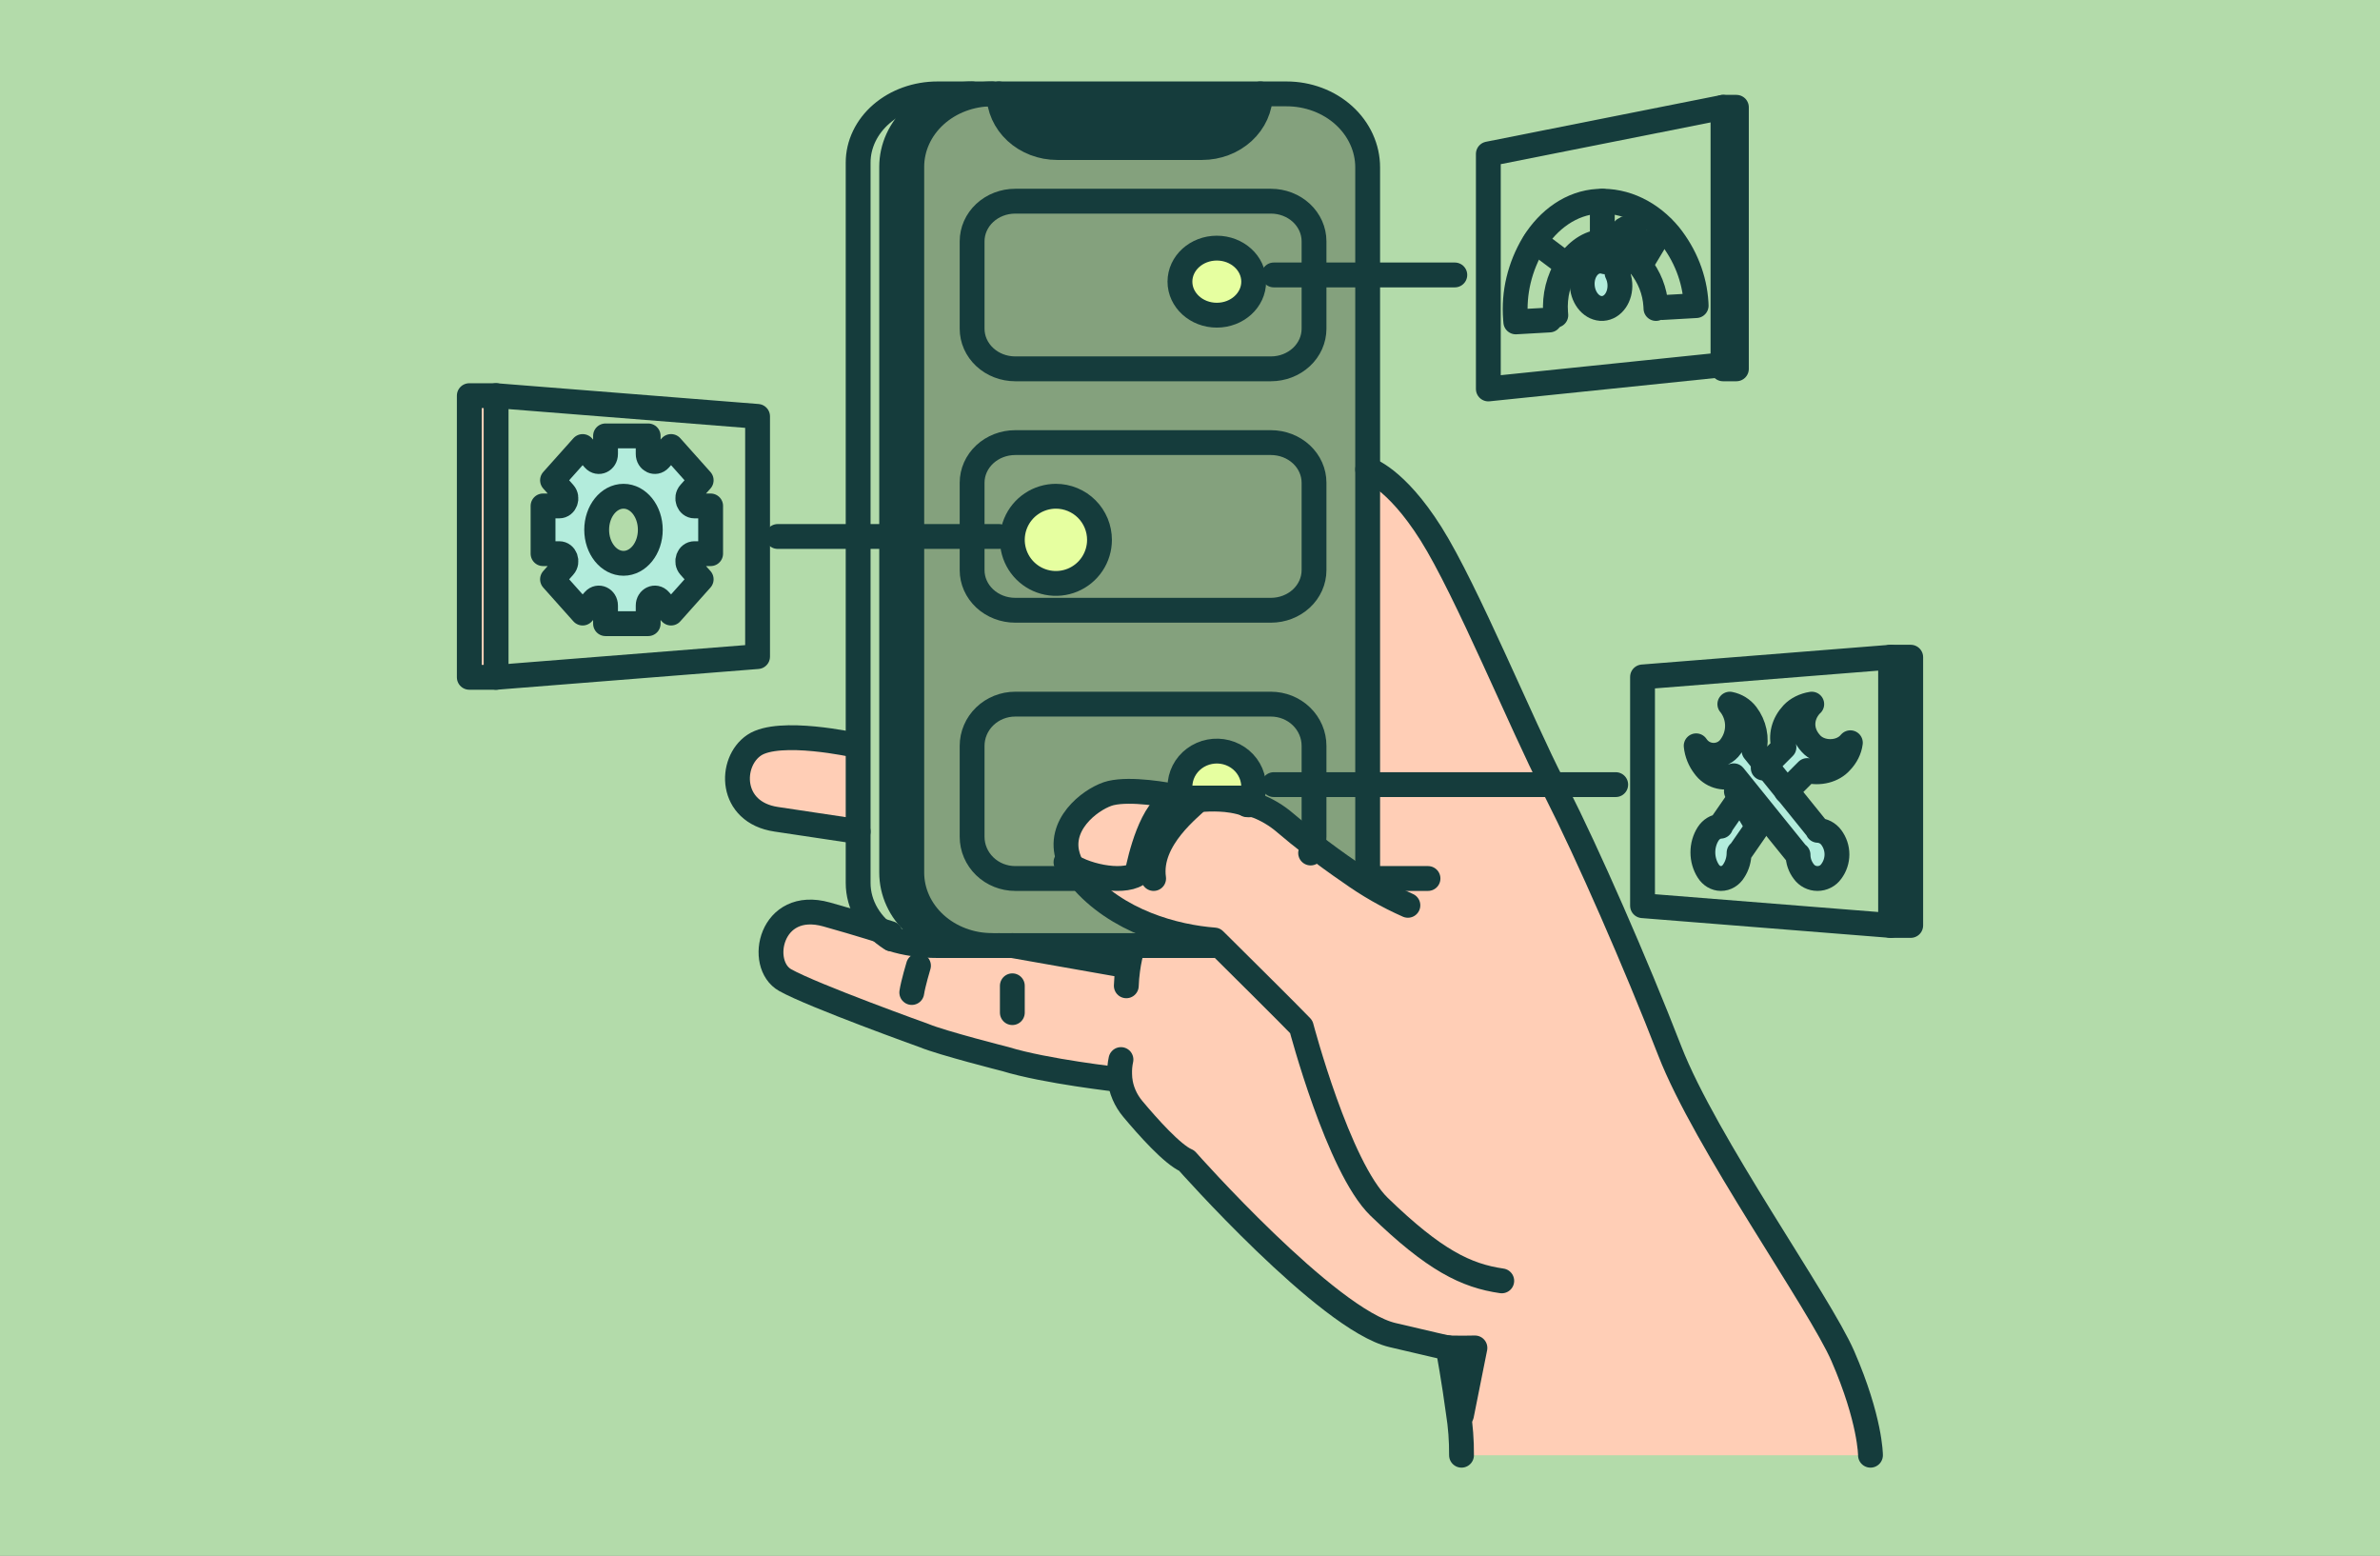 <svg width="355" height="232" viewBox="0 0 355 232" fill="none" xmlns="http://www.w3.org/2000/svg">
<rect x="0" y="0" width="355" height="232" fill="#808080" stroke="none"/>
<g clip-path="url(#clip0_7_50)">
<path d="M355 0H0V232H355V0Z" fill="#B3DBAA"/>
<path d="M285 98H282V138H285V98Z" fill="#FFCEB6"/>
<path d="M181.958 140.961L180.781 139.84C174.89 139.41 165.938 137.205 160.268 130.675C159.937 130.294 159.633 129.894 159.359 129.475C158.851 128.712 158.493 127.871 158.304 126.99C157.34 122.279 162.562 118.85 165.021 118.289C168.115 117.591 173.439 118.498 175.584 118.923C176.172 119.041 176.524 119.119 176.524 119.119C176.907 119.146 177.293 119.146 177.676 119.119C177.94 119.104 178.223 119.086 178.527 119.064C178.624 119.064 178.722 119.055 178.825 119.045C178.884 119.045 178.94 119.045 179.001 119.037C180.169 118.961 181.341 118.974 182.506 119.078C182.839 119.11 183.186 119.155 183.543 119.21C183.738 119.242 183.934 119.279 184.134 119.317C184.296 119.35 184.457 119.386 184.623 119.425C184.745 119.453 184.867 119.484 184.989 119.516C185.239 119.58 185.488 119.648 185.737 119.726C185.748 119.731 185.76 119.733 185.772 119.736C185.887 119.771 186.002 119.808 186.117 119.85V119.844C187.91 120.463 189.572 121.373 191.025 122.531C192.379 123.599 193.871 124.711 195.421 125.82C197.495 127.298 199.674 128.77 201.805 130.11C201.805 130.11 202.578 130.248 203.731 130.384L203.746 130.271V117H232.013C236.622 126.137 243.844 142.715 248.963 156.012C254.287 169.838 271.398 193.988 274.869 202.059C279 211.654 279 217 279 217H218.204C218.231 214.891 217.992 212.786 217.49 210.729L219.706 201.485C217.985 201.526 215.276 201.485 215.276 201.485V201.494C214.964 201.431 213.414 201.07 207.094 199.533C197.453 197.189 176.548 172.788 176.548 172.788C174.437 171.867 170.735 167.563 168.545 164.858C167.452 163.51 166.787 161.903 166.624 160.22H166.589C166.589 160.22 155.605 159.038 149.703 157.284C149.703 157.284 140.302 154.986 137.682 153.932C137.682 153.932 121.256 148.246 117.105 146.007C112.954 143.768 114.916 134.383 123.225 136.627C128.119 137.944 132.432 139.28 132.632 139.345C134.504 140.6 136.751 141.273 139.057 141.269H151.213C151.213 141.269 165.38 144.146 168.044 144.698L168.39 144.716C168.671 143.516 169.123 142.357 169.734 141.269H181.712L181.958 140.961Z" fill="#FFCEB6"/>
<path d="M275.89 110.877C275.927 110.837 275.963 110.796 276 110.758C275.867 111.795 275.37 112.784 274.565 113.612C274.022 114.225 273.241 114.683 272.339 114.916C271.437 115.148 270.463 115.144 269.565 114.901L266.468 118L263 114.529L266.097 111.43C265.837 110.573 265.818 109.682 266.04 108.818C266.262 107.954 266.721 107.139 267.384 106.429C268.08 105.691 269.098 105.182 270.243 105C270.197 105.033 270.155 105.069 270.119 105.108C269.342 105.946 268.924 106.956 268.924 107.994C268.924 109.031 269.342 110.041 270.119 110.879C270.442 111.246 270.874 111.546 271.376 111.753C271.878 111.961 272.438 112.069 273.005 112.069C273.572 112.069 274.13 111.96 274.633 111.753C275.135 111.545 275.567 111.245 275.89 110.877Z" fill="#B3ECDC"/>
<path d="M273.148 124.869C273.702 125.606 274 126.496 274 127.41C274 128.324 273.702 129.214 273.148 129.95C272.919 130.275 272.611 130.539 272.254 130.722C271.896 130.904 271.499 131 271.095 131C270.692 131 270.294 130.904 269.936 130.722C269.578 130.539 269.272 130.275 269.041 129.95C268.491 129.234 268.195 128.362 268.195 127.466L268.159 127.515L264.327 122.773L261.306 119.027L258.608 115.684C257.825 115.946 256.976 115.952 256.189 115.701C255.401 115.451 254.72 114.956 254.245 114.294C253.547 113.399 253.116 112.333 253 111.214C253.032 111.255 253.06 111.299 253.096 111.343C253.377 111.74 253.753 112.065 254.19 112.289C254.628 112.513 255.115 112.63 255.609 112.63C256.104 112.63 256.591 112.513 257.028 112.289C257.466 112.065 257.842 111.74 258.123 111.343C258.8 110.44 259.165 109.35 259.165 108.23C259.165 107.111 258.8 106.02 258.123 105.117C258.091 105.076 258.058 105.037 258.022 105C259.016 105.197 259.9 105.746 260.504 106.542C261.082 107.308 261.483 108.187 261.677 109.119C261.872 110.051 261.856 111.013 261.631 111.939L264.328 115.282L267.349 119.027L271.177 123.769L271.14 123.818C271.534 123.835 271.92 123.938 272.267 124.12C272.615 124.301 272.916 124.557 273.148 124.869Z" fill="#B3ECDC"/>
<path d="M259 118L263 121.434L261.178 123L259 118Z" fill="#153C3C"/>
<path d="M260.411 118L262 123.921L259.634 127.215L259.594 127.163C259.596 128.136 259.309 129.083 258.777 129.862C258.555 130.213 258.259 130.5 257.914 130.698C257.57 130.896 257.186 131 256.797 131C256.408 131 256.024 130.896 255.679 130.698C255.335 130.5 255.038 130.213 254.817 129.862C254.286 129.06 254 128.094 254 127.102C254 126.111 254.286 125.145 254.817 124.343C255.041 124.005 255.332 123.727 255.668 123.529C256.003 123.331 256.375 123.218 256.755 123.199L256.716 123.145L260.411 118Z" fill="#B3ECDC"/>
<path d="M259 16H257V55H259V16Z" fill="#FFCEB6"/>
<path d="M243.537 34.278C243.782 34.536 243.938 34.857 243.985 35.2C244.032 35.542 243.967 35.889 243.8 36.197L243.543 36.639L241.195 40.696C241.439 41.201 241.583 41.743 241.62 42.295C241.756 44.249 240.608 45.907 239.062 45.996C237.515 46.086 236.148 44.584 236.011 42.631C235.874 40.678 237.023 39.02 238.57 38.93C238.856 38.911 239.143 38.948 239.414 39.037L241.514 35.417L242.027 34.529C242.085 34.396 242.177 34.279 242.296 34.189C242.416 34.099 242.557 34.038 242.708 34.013C242.858 33.988 243.014 33.999 243.159 34.045C243.304 34.092 243.434 34.172 243.537 34.278Z" fill="#B3ECDC"/>
<path d="M232 117H204V70C204 70 208.121 71.148 213.39 79.36C218.659 87.572 226.949 107.424 231.468 115.978C231.642 116.305 231.823 116.643 232 117Z" fill="#FFCEB6"/>
<path d="M216.053 201.02L216 201C216 201 218.447 201.044 220 201L218 211C217.223 206.329 216.057 201.238 216.004 201.006C216.02 201.012 216.036 201.017 216.053 201.02Z" fill="#153C3C"/>
<path d="M204 117V130.88L203.984 131C202.738 130.857 201.901 130.713 201.901 130.713C199.598 129.31 197.241 127.769 195 126.222L195.074 126.136C195.444 125.348 195.635 124.5 195.634 123.644V117.006L204 117Z" fill="#84A17D"/>
<path d="M196.341 41.294V34.814C196.341 33.208 195.656 31.668 194.437 30.532C193.218 29.397 191.564 28.758 189.84 28.758H151.282C149.558 28.758 147.904 29.397 146.685 30.532C145.466 31.668 144.781 33.208 144.781 34.814V48.018C144.781 48.813 144.95 49.601 145.276 50.336C145.603 51.07 146.082 51.738 146.685 52.3C147.289 52.862 148.005 53.309 148.794 53.613C149.583 53.917 150.428 54.074 151.282 54.074H189.837C190.691 54.074 191.536 53.917 192.325 53.613C193.113 53.309 193.83 52.862 194.434 52.3C195.037 51.738 195.516 51.07 195.843 50.336C196.169 49.601 196.338 48.813 196.338 48.018L196.341 41.294ZM136 80.054V24.876C136 21.991 137.23 19.226 139.419 17.186C141.609 15.147 144.578 14.001 147.673 14H149.072C149.072 16.173 149.998 18.257 151.648 19.794C153.297 21.33 155.534 22.193 157.867 22.193H179.746C182.079 22.192 184.316 21.329 185.966 19.792C187.616 18.256 188.544 16.173 188.546 14H192.321C193.854 13.999 195.373 14.281 196.79 14.827C198.207 15.373 199.494 16.174 200.579 17.184C201.663 18.194 202.524 19.393 203.111 20.713C203.698 22.033 204 23.447 204 24.876V117.012H196.341V110.084C196.341 108.478 195.656 106.938 194.437 105.802C193.218 104.667 191.564 104.028 189.84 104.028H151.282C149.558 104.028 147.904 104.667 146.685 105.802C145.466 106.938 144.781 108.478 144.781 110.084V123.285C144.781 124.891 145.466 126.431 146.685 127.567C147.904 128.702 149.558 129.341 151.282 129.341H160.073C160.345 129.754 160.645 130.15 160.974 130.526C166.581 136.98 175.44 139.157 181.273 139.585L182.439 140.693L182.197 141H147.673C144.577 140.998 141.607 139.851 139.418 137.81C137.229 135.77 136 133.003 136 130.118V80.054ZM144.791 80.054V85.652C144.791 87.257 145.475 88.798 146.695 89.933C147.914 91.069 149.567 91.707 151.291 91.707H189.846C191.57 91.707 193.224 91.069 194.442 89.933C195.662 88.798 196.346 87.257 196.346 85.652V72.45C196.346 70.845 195.662 69.304 194.442 68.169C193.224 67.033 191.57 66.395 189.846 66.395H151.282C149.558 66.395 147.904 67.033 146.685 68.169C145.466 69.304 144.781 70.845 144.781 72.45L144.791 80.054Z" fill="#84A17D"/>
<path d="M196 118.339V124.778C196 125.608 195.828 126.431 195.492 127.195L195.425 127.278C193.909 126.153 192.449 125.023 191.123 123.939C189.7 122.764 188.074 121.84 186.319 121.211C186.755 120.478 187.012 119.658 187.068 118.814C187.125 117.97 186.98 117.125 186.645 116.344C186.31 115.563 185.794 114.867 185.137 114.309C184.479 113.752 183.698 113.349 182.854 113.13C182.01 112.911 181.124 112.883 180.267 113.049C179.41 113.214 178.604 113.567 177.91 114.082C177.216 114.597 176.655 115.259 176.268 116.018C175.882 116.776 175.68 117.611 175.68 118.456C175.681 119.08 175.792 119.699 176.009 120.286C173.909 119.854 168.698 118.933 165.669 119.642C163.261 120.211 158.15 123.693 159.093 128.477C159.279 129.371 159.629 130.225 160.126 131H151.43C149.725 131 148.089 130.345 146.883 129.178C145.678 128.011 145 126.429 145 124.779V111.221C145 109.571 145.678 107.989 146.883 106.822C148.089 105.656 149.725 105 151.43 105H189.566C191.272 105 192.907 105.656 194.113 106.822C195.319 107.989 195.997 109.571 195.997 111.221V118.339H196Z" fill="#84A17D"/>
<path d="M145 79.49V71.981C145 70.395 145.678 68.874 146.883 67.752C148.09 66.63 149.725 66 151.431 66H189.569C191.275 66 192.91 66.63 194.117 67.752C195.322 68.874 196 70.395 196 71.981V85.019C196 86.605 195.322 88.126 194.117 89.248C192.91 90.37 191.275 91 189.569 91H151.431C149.725 91 148.09 90.37 146.883 89.248C145.678 88.126 145 86.605 145 85.019V79.49ZM163.551 79.606C163.551 78.558 163.216 77.534 162.59 76.662C161.964 75.791 161.074 75.112 160.033 74.711C158.991 74.31 157.846 74.206 156.741 74.41C155.636 74.615 154.621 75.119 153.824 75.86C153.027 76.601 152.484 77.546 152.264 78.573C152.045 79.601 152.157 80.667 152.588 81.635C153.019 82.604 153.749 83.431 154.686 84.014C155.622 84.596 156.724 84.907 157.851 84.908C158.6 84.908 159.341 84.771 160.033 84.505C160.725 84.239 161.354 83.848 161.884 83.356C162.413 82.863 162.833 82.279 163.12 81.635C163.407 80.992 163.555 80.302 163.555 79.606H163.551Z" fill="#84A17D"/>
<path d="M196 42.378V49.019C196 49.805 195.833 50.583 195.51 51.308C195.187 52.033 194.714 52.693 194.117 53.248C193.519 53.804 192.811 54.244 192.031 54.545C191.25 54.845 190.414 55 189.57 55H151.43C150.586 55 149.75 54.845 148.969 54.545C148.189 54.244 147.481 53.804 146.883 53.248C146.286 52.693 145.813 52.033 145.49 51.308C145.167 50.583 145 49.805 145 49.019V35.981C145 34.395 145.678 32.874 146.883 31.752C148.089 30.63 149.725 30 151.43 30H189.566C191.272 30 192.907 30.63 194.113 31.752C195.319 32.874 195.997 34.395 195.997 35.981L196 42.378ZM187.079 42.494C187.079 41.445 186.745 40.42 186.118 39.548C185.492 38.676 184.602 37.997 183.56 37.596C182.519 37.194 181.373 37.089 180.267 37.294C179.161 37.498 178.145 38.003 177.348 38.745C176.551 39.486 176.008 40.431 175.788 41.46C175.569 42.488 175.681 43.554 176.113 44.523C176.544 45.492 177.275 46.32 178.212 46.902C179.15 47.485 180.251 47.796 181.379 47.796C182.89 47.795 184.339 47.236 185.407 46.241C186.476 45.247 187.076 43.899 187.077 42.494H187.079Z" fill="#84A17D"/>
<path d="M149 14H188C187.998 16.122 187.081 18.156 185.451 19.656C183.821 21.156 181.611 21.999 179.306 22H157.69C155.385 22 153.175 21.157 151.545 19.657C149.916 18.156 149 16.122 149 14Z" fill="#153C3C"/>
<path d="M187 117.363C186.999 118.288 186.746 119.197 186.267 120L185.934 119.895C185.923 119.893 185.912 119.89 185.901 119.886C185.666 119.807 185.432 119.74 185.195 119.682C185.08 119.651 184.965 119.621 184.849 119.593C184.693 119.554 184.541 119.522 184.388 119.489C184.199 119.454 184.014 119.419 183.83 119.384C183.498 119.327 183.178 119.287 182.851 119.256C181.752 119.153 180.645 119.14 179.543 119.216C179.488 119.216 179.434 119.225 179.377 119.225C179.28 119.234 179.188 119.238 179.095 119.242C178.805 119.26 178.537 119.277 178.292 119.296C177.93 119.323 177.567 119.323 177.204 119.296C177.204 119.296 176.878 119.22 176.318 119.105C176.109 118.543 176.001 117.951 176.001 117.354C175.99 116.654 176.125 115.96 176.396 115.311C176.668 114.662 177.071 114.071 177.583 113.573C178.094 113.075 178.703 112.679 179.375 112.409C180.047 112.139 180.768 112 181.496 112C182.225 112 182.946 112.139 183.618 112.409C184.29 112.679 184.899 113.075 185.41 113.573C185.922 114.071 186.325 114.662 186.596 115.311C186.868 115.96 187.003 116.654 186.992 117.354L187 117.363Z" fill="#E6FFA0"/>
<path d="M181.5 47C184.537 47 187 44.761 187 42C187 39.239 184.537 37 181.5 37C178.463 37 176 39.239 176 42C176 44.761 178.463 47 181.5 47Z" fill="#E6FFA0"/>
<path d="M151 141H169C168.406 141.947 167.967 142.956 167.694 144L167.358 143.984C164.767 143.504 151 141 151 141Z" fill="#153C3C"/>
<path d="M157.495 74C158.781 73.999 160.038 74.379 161.108 75.093C162.177 75.806 163.011 76.822 163.504 78.009C163.996 79.197 164.126 80.504 163.876 81.765C163.625 83.027 163.007 84.185 162.098 85.095C161.189 86.004 160.03 86.624 158.769 86.875C157.508 87.126 156.201 86.998 155.013 86.505C153.825 86.013 152.809 85.18 152.095 84.111C151.381 83.042 151 81.784 151 80.499C151.001 78.776 151.685 77.124 152.903 75.905C154.121 74.687 155.772 74.002 157.495 74Z" fill="#E6FFA0"/>
<path d="M144.627 14H148C144.917 14.001 141.96 15.146 139.779 17.184C137.599 19.221 136.374 21.985 136.374 24.867V80H133V24.867C133 21.985 134.226 19.221 136.406 17.184C138.586 15.146 141.543 14.001 144.627 14Z" fill="#153C3C"/>
<path d="M148 141H144.628C141.544 141 138.586 139.852 136.406 137.81C134.225 135.768 133 132.998 133 130.11V80H136.378V130.11C136.378 132.998 137.603 135.766 139.782 137.808C141.961 139.85 144.917 140.998 148 141Z" fill="#153C3C"/>
<path d="M128 111.113V124C128 124 122.825 123.211 115.786 122.169C108.748 121.127 108.743 113.618 112.504 111.113C116.265 108.608 127.516 111.113 127.516 111.113H128Z" fill="#FFCEB6"/>
<path d="M106 75.444V82.56H103.588C102.698 82.56 102.25 83.766 102.884 84.475L104.59 86.385L100.094 91.419L98.387 89.508C97.755 88.8 96.681 89.299 96.681 90.298V93H90.321V90.298C90.321 89.3 89.246 88.8 88.614 89.508L86.908 91.419L82.413 86.385L84.118 84.475C84.75 83.766 84.302 82.56 83.415 82.56H81V75.444H83.415C84.305 75.444 84.753 74.234 84.118 73.529L82.413 71.616L86.908 66.582L88.614 68.492C89.246 69.197 90.321 68.701 90.321 67.699V65H96.681V67.703C96.681 68.704 97.755 69.201 98.387 68.496L100.092 66.586L104.588 71.616L102.882 73.525C102.25 74.23 102.698 75.44 103.586 75.44L106 75.444ZM97.272 79.003C97.272 76.667 95.582 74.775 93.503 74.775C91.425 74.775 89.729 76.667 89.729 79.003C89.729 81.338 91.419 83.225 93.503 83.225C95.587 83.225 97.272 81.329 97.272 79.003Z" fill="#B3ECDC"/>
<path d="M74 59H70V101H74V59Z" fill="#FFCEB6"/>
<path d="M74 59L113 62.09V97.91L74 101" stroke="#153C3C" stroke-width="3.704" stroke-linecap="round" stroke-linejoin="round"/>
<path d="M74 59H70V101H74V59Z" stroke="#153C3C" stroke-width="3.704" stroke-linecap="round" stroke-linejoin="round"/>
<path d="M257 16L222 22.959V58L257 54.389" stroke="#153C3C" stroke-width="3.704" stroke-linecap="round" stroke-linejoin="round"/>
<path d="M259 16H257V55H259V16Z" stroke="#153C3C" stroke-width="3.704" stroke-linecap="round" stroke-linejoin="round"/>
<path d="M282 98L245 100.942V135.054L282 138" stroke="#153C3C" stroke-width="3.704" stroke-linecap="round" stroke-linejoin="round"/>
<path d="M285 98H282V138H285V98Z" stroke="#153C3C" stroke-width="3.704" stroke-linecap="round" stroke-linejoin="round"/>
<path d="M188 14H191.908C193.496 13.999 195.068 14.283 196.535 14.833C198.002 15.384 199.335 16.191 200.458 17.209C201.581 18.226 202.471 19.434 203.079 20.764C203.687 22.094 204 23.519 204 24.958V131" stroke="#153C3C" stroke-width="3.704" stroke-linecap="round" stroke-linejoin="round"/>
<path d="M145 141C141.817 141 138.765 139.853 136.515 137.813C134.264 135.773 133 133.006 133 130.12V24.876C133 23.447 133.311 22.033 133.914 20.713C134.517 19.393 135.401 18.195 136.515 17.184C137.629 16.174 138.952 15.373 140.408 14.827C141.864 14.281 143.424 13.999 145 14" stroke="#153C3C" stroke-width="3.704" stroke-linecap="round" stroke-linejoin="round"/>
<path d="M181 141H169.758H152.373H149" stroke="#153C3C" stroke-width="3.704" stroke-linecap="round" stroke-linejoin="round"/>
<path d="M148 141C144.817 140.998 141.765 139.851 139.515 137.811C137.265 135.771 136.001 133.005 136 130.12V24.876C136.001 21.991 137.265 19.226 139.515 17.186C141.766 15.147 144.818 14.001 148 14" stroke="#153C3C" stroke-width="3.704" stroke-linecap="round" stroke-linejoin="round"/>
<path d="M132.943 140C131.412 139.051 130.165 137.798 129.305 136.346C128.445 134.895 127.998 133.286 128 131.654V24.254C127.999 22.907 128.306 21.573 128.901 20.328C129.495 19.084 130.367 17.953 131.466 17.001C132.566 16.048 133.871 15.293 135.307 14.778C136.743 14.264 138.282 13.999 139.836 14H149" stroke="#153C3C" stroke-width="3.704" stroke-linecap="round" stroke-linejoin="round"/>
<path d="M149 141H139.865C137.402 141.002 135 140.652 133 140" stroke="#153C3C" stroke-width="3.704" stroke-linecap="round" stroke-linejoin="round"/>
<path d="M188 14C187.998 16.122 187.081 18.156 185.451 19.656C183.821 21.156 181.611 21.999 179.306 22H157.69C155.385 22 153.175 21.157 151.545 19.657C149.916 18.156 149 16.122 149 14H188Z" stroke="#153C3C" stroke-width="3.704" stroke-linecap="round" stroke-linejoin="round"/>
<path d="M189.57 55H151.431C149.725 55 148.09 54.37 146.883 53.248C145.678 52.126 145 50.605 145 49.019V35.981C145 34.395 145.678 32.874 146.883 31.752C148.09 30.63 149.725 30 151.431 30H189.569C191.275 30 192.91 30.63 194.117 31.752C195.322 32.874 196 34.395 196 35.981V49.021C195.999 50.606 195.322 52.127 194.116 53.248C192.91 54.37 191.275 54.999 189.57 55Z" stroke="#153C3C" stroke-width="3.704" stroke-linecap="round" stroke-linejoin="round"/>
<path d="M189.57 91H151.431C149.725 91 148.09 90.37 146.883 89.248C145.678 88.126 145 86.605 145 85.019V71.981C145 70.395 145.678 68.874 146.883 67.752C148.09 66.63 149.725 66 151.431 66H189.569C191.275 66 192.91 66.63 194.117 67.752C195.322 68.874 196 70.395 196 71.981V85.021C195.999 86.607 195.322 88.127 194.116 89.249C192.91 90.37 191.275 90.999 189.57 91Z" stroke="#153C3C" stroke-width="3.704" stroke-linecap="round" stroke-linejoin="round"/>
<path d="M160.132 131H151.431C149.725 131 148.09 130.345 146.883 129.178C145.678 128.011 145 126.429 145 124.779V111.221C145 109.571 145.678 107.989 146.883 106.822C148.09 105.656 149.725 105 151.431 105H189.569C191.275 105 192.91 105.656 194.117 106.822C195.322 107.989 196 109.571 196 111.221V124.782C196 125.612 195.828 126.434 195.492 127.199" stroke="#153C3C" stroke-width="3.704" stroke-linecap="round" stroke-linejoin="round"/>
<path d="M116 80H127.919H131.659H135.226H144.485H149" stroke="#153C3C" stroke-width="3.704" stroke-linecap="round" stroke-linejoin="round"/>
<path d="M176.042 118.905C173.941 118.473 168.726 117.55 165.695 118.26C163.286 118.83 158.171 122.316 159.115 127.106C159.301 128.001 159.651 128.857 160.149 129.633C160.417 130.058 160.715 130.466 161.039 130.853C166.59 137.491 175.359 139.731 181.132 140.171L182.286 141.311C185.092 144.098 192.203 151.146 194.095 153.114C194.095 153.114 199.612 174.05 205.713 179.957C213.969 187.955 218.695 190.235 224 191" stroke="#153C3C" stroke-width="3.704" stroke-linecap="round" stroke-linejoin="round"/>
<path d="M179 119C178.638 119 178.305 119 178 119" stroke="#153C3C" stroke-width="3.704" stroke-linecap="round" stroke-linejoin="round"/>
<path d="M185 119C184.534 119 184.087 119 183.63 119C182.091 119 180.542 119 179 119" stroke="#153C3C" stroke-width="3.704" stroke-linecap="round" stroke-linejoin="round"/>
<path d="M187 120C186.667 120 186.334 120 186 120" stroke="#153C3C" stroke-width="3.704" stroke-linecap="round" stroke-linejoin="round"/>
<path d="M210 135C206.952 133.652 204.048 131.991 201.335 130.043C199.431 128.745 197.483 127.32 195.63 125.889C194.245 124.816 192.912 123.739 191.702 122.705C190.403 121.584 188.917 120.703 187.315 120.104L187 120" stroke="#153C3C" stroke-width="3.704" stroke-linecap="round" stroke-linejoin="round"/>
<path d="M203 131C203 131 203.731 131 204.821 131C207.076 131 210.884 131 213 131" stroke="#153C3C" stroke-width="3.704" stroke-linecap="round" stroke-linejoin="round"/>
<path d="M179 119C177.669 120.399 171.246 125.084 172.073 131" stroke="#153C3C" stroke-width="3.704" stroke-linecap="round" stroke-linejoin="round"/>
<path d="M159 128.573C161.397 130.592 167.287 131.819 169.593 130.362C169.593 130.362 170.951 122.588 174 120" stroke="#153C3C" stroke-width="3.704" stroke-linecap="round" stroke-linejoin="round"/>
<path d="M279 217C279 217 279 211.712 274.882 202.231C271.423 194.252 254.37 170.378 249.064 156.711C243.963 143.566 236.762 127.172 232.171 118.146C231.991 117.781 231.811 117.434 231.636 117.095C227.089 108.332 218.754 88.002 213.447 79.587C208.142 71.171 204 70 204 70" stroke="#153C3C" stroke-width="3.704" stroke-linecap="round" stroke-linejoin="round"/>
<path d="M216.04 201.019L216 201V201.009C216.04 201.23 216.923 206.082 217.511 210.535C217.854 212.655 218.017 214.826 217.999 217" stroke="#153C3C" stroke-width="3.704" stroke-linecap="round" stroke-linejoin="round"/>
<path d="M167.202 158C167.045 158.717 166.979 159.447 167.006 160.177C167.006 160.404 167.021 160.63 167.04 160.856C167.204 162.492 167.873 164.055 168.971 165.366C171.171 167.995 174.891 172.181 177.012 173.076C177.012 173.076 198.018 196.802 207.705 199.083C214.056 200.578 215.613 200.928 215.926 200.99C215.944 200.994 215.962 200.997 215.98 200.999C215.987 201 215.993 201 216 200.999" stroke="#153C3C" stroke-width="3.704" stroke-linecap="round" stroke-linejoin="round"/>
<path d="M167 161C167 161 155.928 159.765 149.98 157.933C149.98 157.933 140.504 155.533 137.862 154.433C137.862 154.433 121.306 148.494 117.122 146.156C112.938 143.817 114.915 134.016 123.291 136.359C128.224 137.736 132.57 139.131 132.773 139.198" stroke="#153C3C" stroke-width="3.704" stroke-linecap="round" stroke-linejoin="round"/>
<path d="M137 144C137 144 136.198 146.666 136 148" stroke="#153C3C" stroke-width="3.704" stroke-linecap="round" stroke-linejoin="round"/>
<path d="M151 147C151 147 151 150.032 151 151" stroke="#153C3C" stroke-width="3.704" stroke-linecap="round" stroke-linejoin="round"/>
<path d="M216 201C216 201 218.447 201.044 220 201L218 211" stroke="#153C3C" stroke-width="3.704" stroke-linecap="round" stroke-linejoin="round"/>
<path d="M127.516 111.114C127.516 111.114 116.254 108.608 112.501 111.114C108.748 113.619 108.744 121.127 115.784 122.169C122.825 123.211 128 124 128 124" stroke="#153C3C" stroke-width="3.704" stroke-linecap="round" stroke-linejoin="round"/>
<path d="M169 141C168.638 142.144 168.371 143.364 168.204 144.626C168.096 145.406 168.027 146.2 168 147" stroke="#153C3C" stroke-width="3.704" stroke-linecap="round" stroke-linejoin="round"/>
<path d="M151 141C151 141 165.309 143.517 168 144" stroke="#153C3C" stroke-width="3.704" stroke-linecap="round" stroke-linejoin="round"/>
<path d="M164 80.501C164 81.787 163.619 83.043 162.904 84.112C162.19 85.181 161.175 86.013 159.987 86.505C158.8 86.997 157.493 87.126 156.232 86.875C154.971 86.624 153.813 86.006 152.904 85.097C151.995 84.188 151.376 83.03 151.125 81.769C150.874 80.508 151.003 79.201 151.494 78.014C151.985 76.826 152.818 75.811 153.887 75.097C154.956 74.382 156.212 74.001 157.497 74C158.352 74 159.197 74.168 159.986 74.495C160.775 74.821 161.492 75.3 162.096 75.904C162.699 76.508 163.178 77.224 163.505 78.013C163.832 78.802 164 79.647 164 80.501Z" stroke="#153C3C" stroke-width="3.704" stroke-linecap="round" stroke-linejoin="round"/>
<path d="M217 41H203.996H196.189H190" stroke="#153C3C" stroke-width="3.704" stroke-linecap="round" stroke-linejoin="round"/>
<path d="M181.5 47C184.537 47 187 44.761 187 42C187 39.239 184.537 37 181.5 37C178.463 37 176 39.239 176 42C176 44.761 178.463 47 181.5 47Z" stroke="#153C3C" stroke-width="3.704" stroke-linecap="round" stroke-linejoin="round"/>
<path d="M241 117H231.968H203.818H196.11H190" stroke="#153C3C" stroke-width="3.704" stroke-linecap="round" stroke-linejoin="round"/>
<path d="M176.316 119.09C176.872 119.206 177.204 119.283 177.204 119.283C177.566 119.309 177.93 119.309 178.292 119.283C178.541 119.268 178.809 119.25 179.096 119.229C179.188 119.229 179.28 119.22 179.377 119.21C179.433 119.21 179.486 119.21 179.544 119.202C180.646 119.127 181.754 119.141 182.854 119.242C183.168 119.274 183.496 119.318 183.834 119.372C184.017 119.404 184.203 119.44 184.392 119.478C184.544 119.509 184.697 119.545 184.853 119.583C184.969 119.611 185.084 119.641 185.199 119.673C185.435 119.735 185.671 119.803 185.906 119.879C185.916 119.883 185.927 119.886 185.939 119.888C186.047 119.923 186.156 119.959 186.265 120V119.995C186.686 119.286 186.933 118.493 186.988 117.677C187.043 116.862 186.903 116.044 186.58 115.289C186.257 114.534 185.759 113.86 185.125 113.321C184.49 112.783 183.736 112.392 182.922 112.181C182.107 111.97 181.253 111.943 180.426 112.103C179.599 112.262 178.821 112.604 178.152 113.102C177.482 113.6 176.94 114.24 176.567 114.973C176.194 115.707 176 116.513 176 117.331C176.001 117.931 176.109 118.526 176.316 119.09Z" stroke="#153C3C" stroke-width="3.704" stroke-linecap="round" stroke-linejoin="round"/>
<path d="M106 75.444H103.588C102.698 75.444 102.25 74.234 102.884 73.529L104.588 71.616L100.092 66.582L98.387 68.492C97.755 69.197 96.681 68.701 96.681 67.699V65H90.321V67.703C90.321 68.704 89.246 69.201 88.614 68.496L86.908 66.586L82.413 71.616L84.118 73.529C84.75 74.234 84.302 75.444 83.415 75.444H81V82.56H83.415C84.305 82.56 84.753 83.766 84.118 84.475L82.413 86.385L86.908 91.419L88.614 89.508C89.246 88.8 90.321 89.299 90.321 90.298V93H96.681V90.298C96.681 89.3 97.755 88.8 98.387 89.508L100.092 91.419L104.588 86.385L102.882 84.475C102.25 83.766 102.698 82.56 103.586 82.56H105.998V75.444H106Z" stroke="#153C3C" stroke-width="3.704" stroke-linecap="round" stroke-linejoin="round"/>
<path d="M97 79.003C97 81.76 95.207 84 93.003 84C90.799 84 89 81.76 89 79.003C89 76.246 90.793 74 93.003 74C95.213 74 97 76.239 97 79.003Z" stroke="#153C3C" stroke-width="3.704" stroke-linecap="round" stroke-linejoin="round"/>
<path d="M242 36.48C241.099 36.118 240.112 35.956 239.125 36.01C236.965 36.135 235.089 37.512 233.805 39.503C232.462 41.672 231.847 44.138 232.032 46.608C232.041 46.736 232.051 46.87 232.065 47" stroke="#153C3C" stroke-width="3.704" stroke-linecap="round" stroke-linejoin="round"/>
<path d="M247 46C247 45.866 246.991 45.734 246.98 45.595C246.849 43.395 246.006 41.27 244.549 39.468C244.1 38.927 243.58 38.435 243 38" stroke="#153C3C" stroke-width="3.704" stroke-linecap="round" stroke-linejoin="round"/>
<path d="M247.976 45.858L253 45.573C252.991 45.436 252.991 45.297 252.98 45.154C252.761 41.527 251.388 38.026 249.017 35.049C246.292 31.755 242.45 29.783 238.34 30.019C234.387 30.247 230.982 32.713 228.759 36.291C226.68 39.761 225.745 43.671 226.06 47.58C226.07 47.722 226.085 47.86 226.095 48L231.119 47.716" stroke="#153C3C" stroke-width="3.704" stroke-linecap="round" stroke-linejoin="round"/>
<path d="M243.543 36.641L243.8 36.199C243.968 35.892 244.032 35.545 243.985 35.203C243.938 34.86 243.782 34.539 243.537 34.281C243.434 34.174 243.304 34.093 243.158 34.046C243.013 33.999 242.857 33.988 242.705 34.013C242.554 34.038 242.412 34.099 242.293 34.19C242.173 34.281 242.08 34.398 242.023 34.532L241.511 35.42L239.412 39.039C239.141 38.95 238.854 38.913 238.568 38.931C237.022 39.025 235.875 40.683 236.011 42.631C236.147 44.579 237.515 46.09 239.06 45.996C240.604 45.903 241.753 44.245 241.617 42.296C241.58 41.744 241.435 41.202 241.192 40.697L243.543 36.641Z" stroke="#153C3C" stroke-width="3.704" stroke-linecap="round" stroke-linejoin="round"/>
<path d="M239 30V36" stroke="#153C3C" stroke-width="3.704" stroke-linecap="round" stroke-linejoin="round"/>
<path d="M229 36L233 39" stroke="#153C3C" stroke-width="3.704" stroke-linecap="round" stroke-linejoin="round"/>
<path d="M248 34L245 39" stroke="#153C3C" stroke-width="3.704" stroke-linecap="round" stroke-linejoin="round"/>
<path d="M266.47 118L269.565 114.901C270.463 115.144 271.437 115.149 272.339 114.917C273.241 114.684 274.023 114.227 274.567 113.612C275.371 112.784 275.867 111.796 276 110.758C275.963 110.796 275.927 110.837 275.89 110.878C275.567 111.247 275.136 111.547 274.633 111.755C274.13 111.963 273.571 112.071 273.003 112.071C272.436 112.071 271.876 111.963 271.373 111.755C270.871 111.547 270.439 111.247 270.116 110.878C269.341 110.041 268.923 109.03 268.923 107.994C268.923 106.956 269.341 105.946 270.116 105.108C270.153 105.07 270.195 105.033 270.24 105C269.096 105.182 268.078 105.691 267.382 106.429C266.719 107.139 266.261 107.954 266.039 108.818C265.817 109.682 265.836 110.573 266.096 111.43L263 114.529" stroke="#153C3C" stroke-width="3.704" stroke-linecap="round" stroke-linejoin="round"/>
<path d="M260.185 118L256.62 123.147L256.658 123.201C256.291 123.22 255.932 123.332 255.609 123.53C255.285 123.728 255.004 124.007 254.787 124.345C254.276 125.146 254 126.111 254 127.102C254 128.093 254.276 129.059 254.787 129.861C255.001 130.212 255.287 130.5 255.62 130.698C255.952 130.896 256.322 131 256.698 131C257.074 131 257.444 130.896 257.776 130.698C258.109 130.5 258.395 130.212 258.608 129.861C259.122 129.084 259.399 128.136 259.397 127.164L259.435 127.217L261.718 123.923L263 122.069" stroke="#153C3C" stroke-width="3.704" stroke-linecap="round" stroke-linejoin="round"/>
<path d="M264.328 115.282L261.631 111.938C261.856 111.013 261.872 110.051 261.677 109.119C261.483 108.187 261.083 107.308 260.504 106.542C259.901 105.746 259.016 105.197 258.022 105C258.057 105.037 258.091 105.076 258.123 105.117C258.8 106.02 259.165 107.11 259.165 108.23C259.165 109.349 258.8 110.44 258.123 111.343C257.842 111.74 257.466 112.065 257.028 112.289C256.591 112.513 256.103 112.63 255.609 112.63C255.115 112.63 254.628 112.513 254.19 112.289C253.753 112.065 253.377 111.74 253.096 111.343C253.06 111.299 253.031 111.255 253 111.214C253.116 112.333 253.547 113.399 254.245 114.293C254.72 114.956 255.401 115.451 256.188 115.701C256.976 115.952 257.825 115.946 258.608 115.684L261.306 119.027L264.327 122.773L268.159 127.515L268.196 127.466C268.195 128.362 268.492 129.234 269.042 129.95C269.272 130.275 269.579 130.539 269.936 130.722C270.294 130.904 270.692 131 271.095 131C271.499 131 271.896 130.904 272.254 130.722C272.612 130.539 272.919 130.275 273.149 129.95C273.702 129.214 274 128.323 274 127.41C274 126.496 273.702 125.606 273.149 124.869C272.917 124.557 272.617 124.301 272.27 124.118C271.922 123.936 271.538 123.832 271.144 123.815L271.18 123.766L267.353 119.024L264.328 115.282Z" stroke="#153C3C" stroke-width="3.704" stroke-linecap="round" stroke-linejoin="round"/>
<path d="M259 118L262 123" stroke="#153C3C" stroke-width="3.704" stroke-linecap="round" stroke-linejoin="round"/>
</g>
<defs>
<clipPath id="clip0_7_50">
<rect width="355" height="232" fill="white"/>
</clipPath>
</defs>
</svg>
